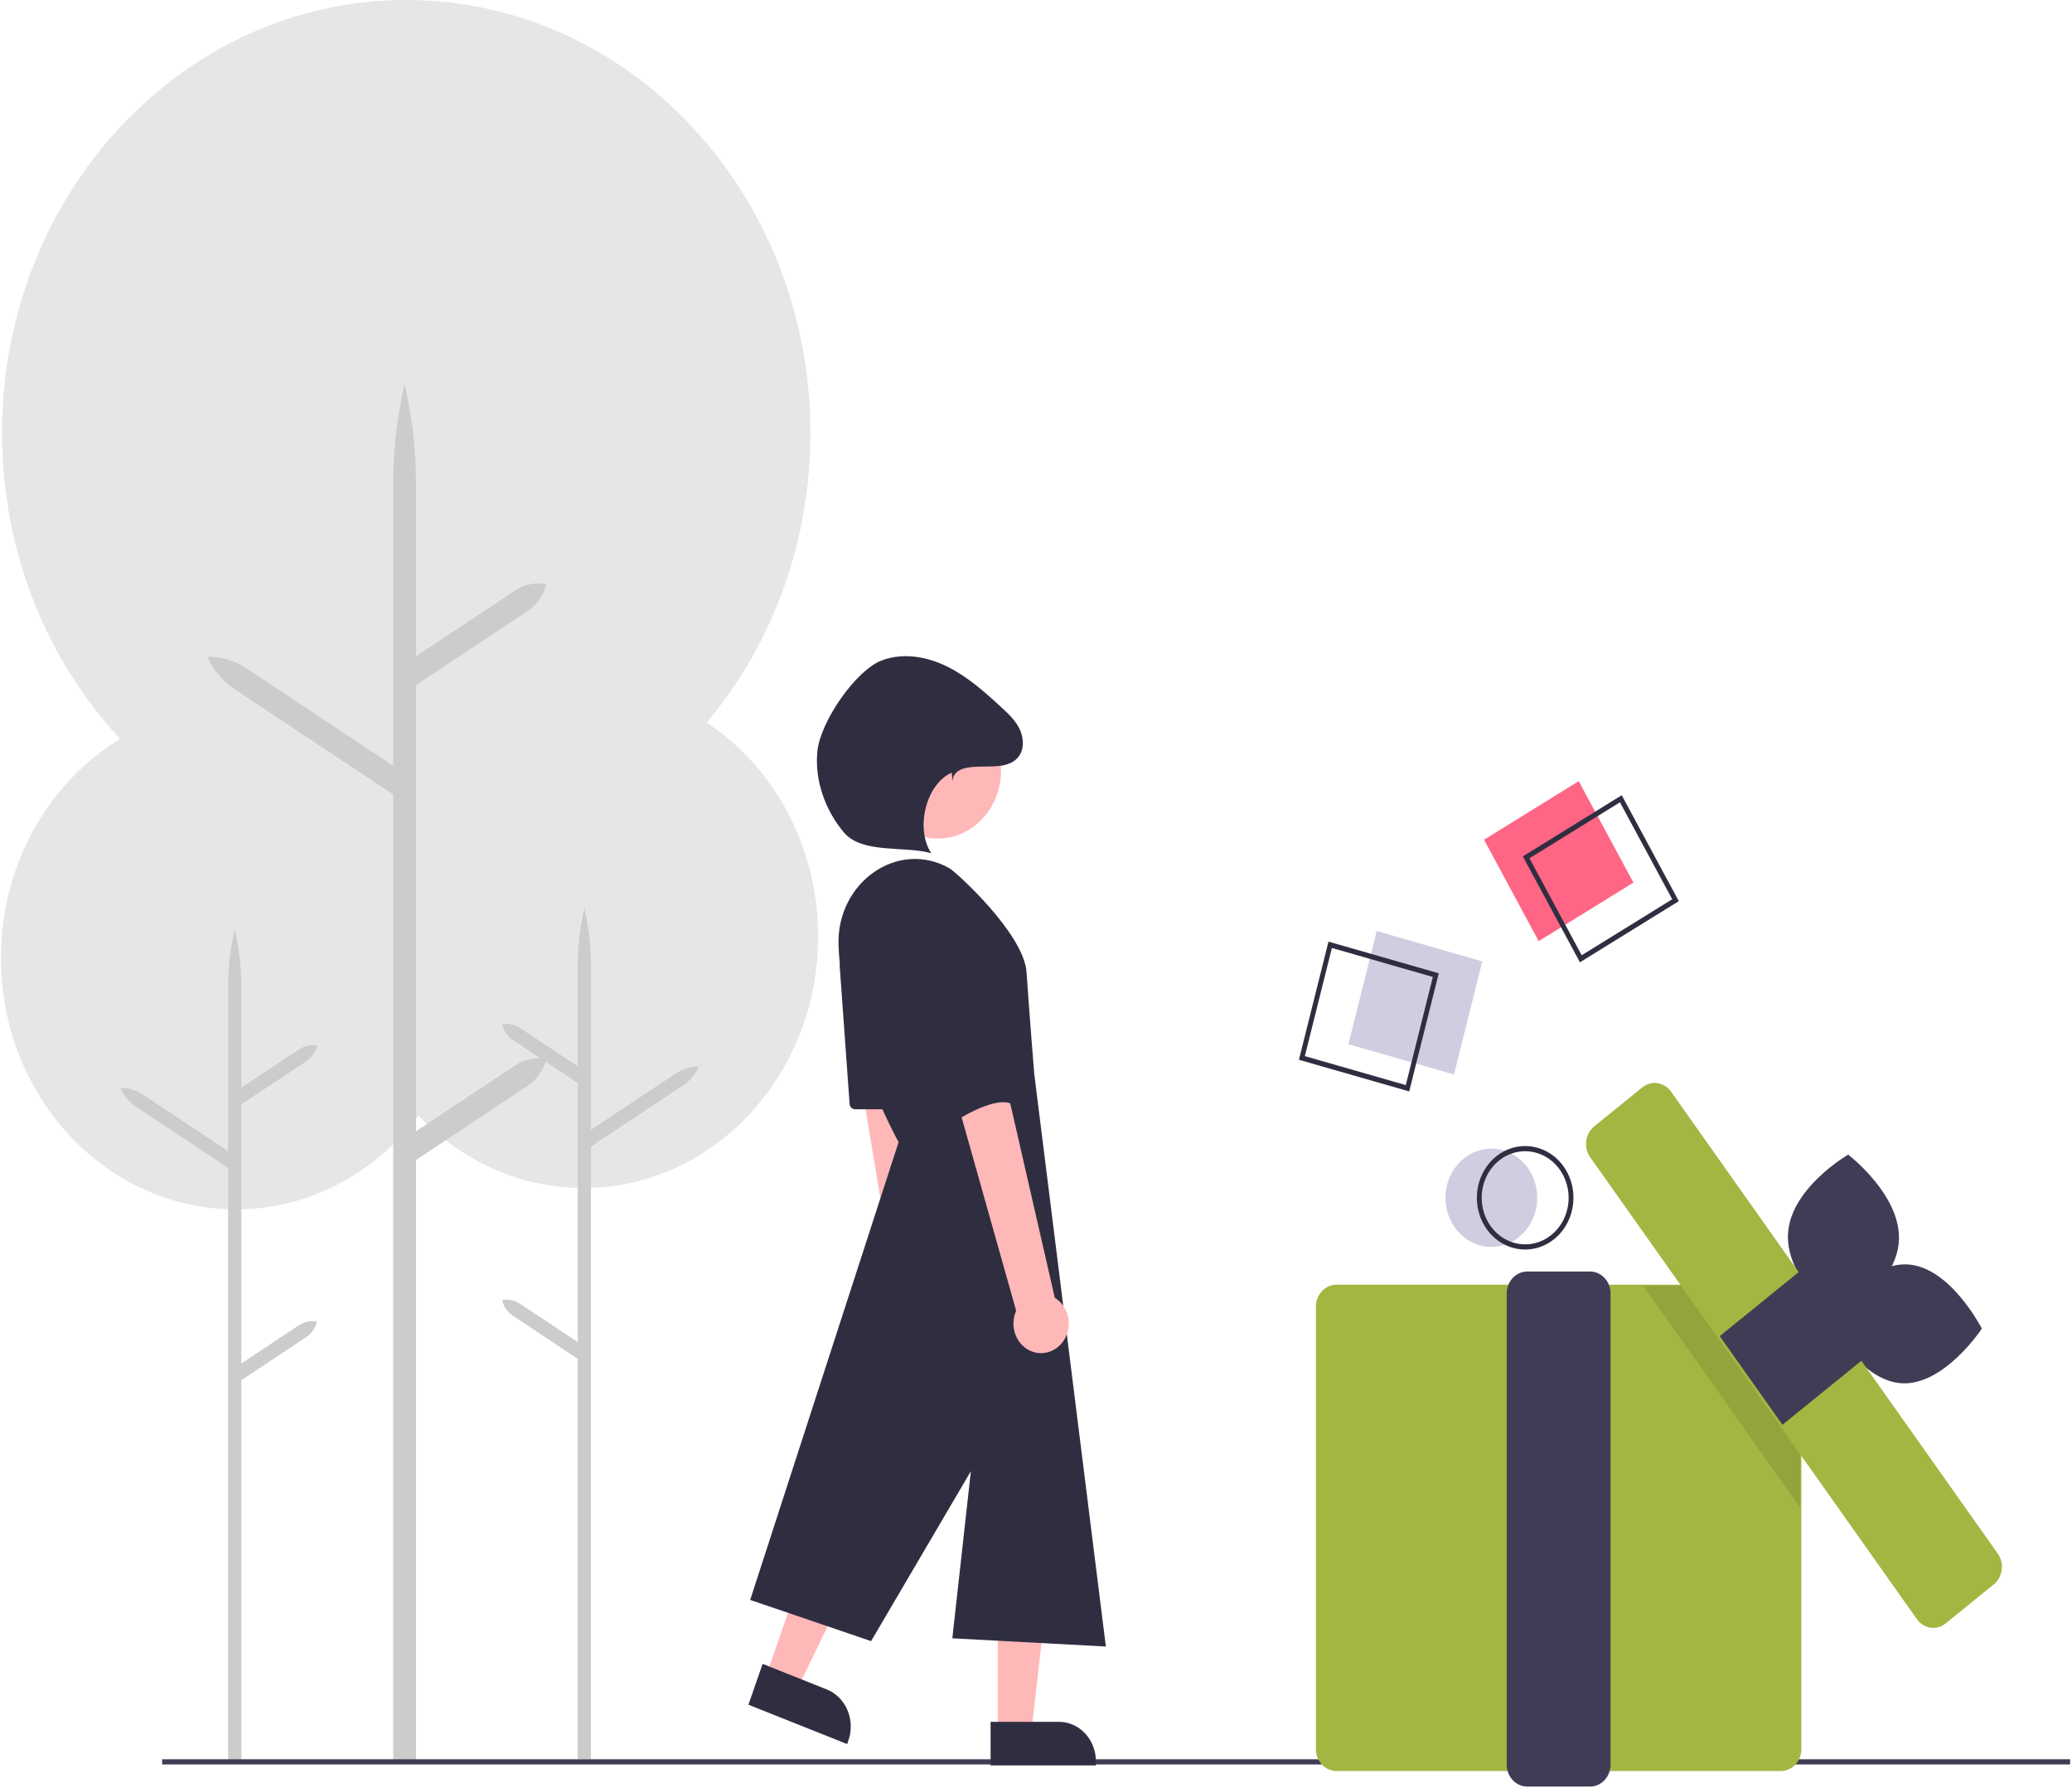 <svg width="801" height="691" viewBox="0 0 801 691" fill="none" xmlns="http://www.w3.org/2000/svg">
<path d="M225.532 459.195C275.652 459.195 316.283 415.677 316.283 361.995C316.283 308.312 275.652 264.794 225.532 264.794C175.411 264.794 134.78 308.312 134.78 361.995C134.78 415.677 175.411 459.195 225.532 459.195Z" fill="#E6E6E6"/>
<path d="M201.012 503.933L223.336 518.749V418.598L198.314 401.99C196.245 400.617 194.734 398.462 194.078 395.952C196.469 395.463 198.944 395.953 201.012 397.326L223.336 412.142V373.306C223.336 365.794 224.196 358.309 225.898 351.02C227.599 358.309 228.459 365.794 228.459 373.306V436.694L261.393 414.836C264.022 413.09 267.065 412.191 270.158 412.246C268.827 415.237 266.721 417.755 264.091 419.5L228.459 443.149V680H223.336V525.205L198.314 508.597C196.245 507.224 194.734 505.069 194.078 502.559C196.469 502.07 198.944 502.56 201.012 503.933Z" fill="#CCCCCC"/>
<path d="M91.117 467.448C141.237 467.448 181.868 423.93 181.868 370.247C181.868 316.565 141.237 273.047 91.117 273.047C40.996 273.047 0.365 316.565 0.365 370.247C0.365 423.93 40.996 467.448 91.117 467.448Z" fill="#E6E6E6"/>
<path d="M115.636 512.186L93.312 527.002V426.851L118.334 410.243C120.403 408.87 121.915 406.715 122.57 404.205C120.179 403.716 117.705 404.206 115.636 405.579L93.312 420.395V381.559C93.312 374.046 92.452 366.562 90.751 359.273C89.049 366.562 88.189 374.046 88.189 381.559V444.947L55.256 423.089C52.626 421.343 49.583 420.444 46.49 420.499C47.822 423.49 49.928 426.008 52.557 427.753L88.189 451.402V680.523H93.312V533.458L118.334 516.85C120.403 515.477 121.915 513.322 122.57 510.812C120.179 510.323 117.705 510.813 115.636 512.186Z" fill="#CCCCCC"/>
<path d="M157.04 334.709C243.335 334.709 313.291 259.782 313.291 167.354C313.291 74.927 243.335 0 157.04 0C70.745 0 0.789 74.927 0.789 167.354C0.789 259.782 70.745 334.709 157.04 334.709Z" fill="#E6E6E6"/>
<path d="M199.256 411.737L160.82 437.247V264.811L203.902 236.217C207.464 233.853 210.066 230.143 211.194 225.82L211.194 225.82H211.194C207.078 224.978 202.817 225.823 199.256 228.187L160.82 253.696V186.831C160.82 173.896 159.339 161.009 156.41 148.46C153.481 161.009 152 173.896 152 186.831V295.968L95.296 258.334C90.769 255.329 85.53 253.781 80.204 253.874C82.496 259.024 86.122 263.359 90.65 266.364L151.999 307.082V680.89H160.82V448.361L203.902 419.767C207.464 417.403 210.066 413.693 211.194 409.37L211.194 409.37H211.194C207.078 408.528 202.817 409.373 199.256 411.737Z" fill="#CCCCCC"/>
<path d="M800.268 680H62.683V682H800.268V680Z" fill="#3F3D56"/>
<path d="M610.311 301.934L573.704 324.571L594.839 363.78L631.447 341.143L610.311 301.934Z" fill="#FF6584"/>
<path d="M610.776 371.952L588.707 331.01L626.932 307.373L649.001 348.315L610.776 371.952ZM591.258 331.743L611.46 369.219L646.45 347.583L626.248 310.106L591.258 331.743Z" fill="#2F2E41"/>
<path d="M576.53 481.969C586.327 481.969 594.27 473.462 594.27 462.969C594.27 452.475 586.327 443.969 576.53 443.969C566.733 443.969 558.791 452.475 558.791 462.969C558.791 473.462 566.733 481.969 576.53 481.969Z" fill="#D0CDE1"/>
<path d="M589.601 482.969C585.908 482.969 582.298 481.796 579.227 479.598C576.156 477.4 573.763 474.277 572.35 470.622C570.936 466.968 570.566 462.946 571.287 459.067C572.007 455.187 573.786 451.623 576.397 448.826C579.009 446.029 582.336 444.125 585.958 443.353C589.58 442.581 593.335 442.977 596.747 444.491C600.159 446.005 603.075 448.568 605.127 451.857C607.179 455.146 608.274 459.013 608.274 462.969C608.274 468.273 606.307 473.36 602.805 477.111C599.303 480.861 594.554 482.969 589.601 482.969ZM589.601 444.969C586.277 444.969 583.028 446.024 580.264 448.002C577.501 449.98 575.347 452.791 574.075 456.08C572.803 459.369 572.47 462.988 573.118 466.48C573.767 469.972 575.367 473.179 577.718 475.696C580.068 478.214 583.063 479.928 586.323 480.623C589.583 481.317 592.962 480.961 596.032 479.598C599.103 478.236 601.728 475.929 603.575 472.969C605.421 470.009 606.407 466.529 606.407 462.969C606.407 458.195 604.636 453.616 601.485 450.241C598.333 446.865 594.058 444.969 589.601 444.969Z" fill="#2F2E41"/>
<path d="M688.439 684.549H516.647C514.543 684.546 512.526 683.65 511.038 682.056C509.551 680.463 508.714 678.302 508.711 676.049V505.049C508.714 502.795 509.551 500.635 511.038 499.041C512.526 497.448 514.543 496.551 516.647 496.549H688.439C690.543 496.551 692.561 497.448 694.048 499.041C695.536 500.635 696.373 502.795 696.375 505.049V676.049C696.373 678.302 695.536 680.463 694.048 682.056C692.561 683.65 690.543 684.546 688.439 684.549Z" fill="#A2B742"/>
<path d="M614.679 690.553H590.404C588.3 690.55 586.283 689.654 584.796 688.06C583.308 686.467 582.471 684.306 582.468 682.053V499.969C582.471 497.715 583.308 495.555 584.796 493.961C586.283 492.368 588.3 491.471 590.404 491.469H614.679C616.783 491.471 618.801 492.368 620.288 493.961C621.776 495.555 622.613 497.715 622.616 499.969V682.053C622.613 684.306 621.776 686.467 620.288 688.06C618.801 689.654 616.783 690.55 614.679 690.553Z" fill="#3F3D56"/>
<path d="M734.082 479.621C733.079 497.262 710.831 510.163 710.831 510.163C710.831 510.163 690.21 494.464 691.214 476.823C692.218 459.183 714.465 446.282 714.465 446.282C714.465 446.282 735.086 461.981 734.082 479.621Z" fill="#3F3D56"/>
<path d="M735.09 534.661C718.617 533.641 706.502 509.852 706.502 509.852C706.502 509.852 721.096 487.717 737.569 488.737C754.042 489.757 766.156 513.546 766.156 513.546C766.156 513.546 751.563 535.681 735.09 534.661Z" fill="#3F3D56"/>
<path opacity="0.1" d="M695.908 517.469V582.749L635.286 497.049H681.465L695.908 517.469Z" fill="black"/>
<path d="M747.373 629.214C746.147 629.217 744.936 628.914 743.837 628.331C742.737 627.747 741.78 626.898 741.039 625.851L614.74 447.31C614.11 446.42 613.651 445.406 613.387 444.326C613.123 443.246 613.061 442.121 613.203 441.016C613.346 439.91 613.69 438.845 614.216 437.882C614.743 436.918 615.442 436.075 616.272 435.401L634.877 420.304C635.708 419.63 636.654 419.137 637.662 418.855C638.671 418.573 639.721 418.506 640.753 418.658C641.786 418.811 642.78 419.18 643.679 419.744C644.579 420.308 645.365 421.056 645.995 421.946L772.294 600.486C772.923 601.376 773.383 602.39 773.647 603.47C773.91 604.55 773.973 605.675 773.83 606.78C773.688 607.886 773.344 608.951 772.817 609.914C772.29 610.878 771.592 611.72 770.761 612.395L752.157 627.492C750.781 628.611 749.101 629.216 747.373 629.214Z" fill="#A2B742"/>
<path d="M696.819 490.48L664.819 516.448L689.064 550.722L721.064 524.754L696.819 490.48Z" fill="#3F3D56"/>
<path d="M532.208 359.874L521.268 403.605L562.098 415.323L573.038 371.591L532.208 359.874Z" fill="#D0CDE1"/>
<path d="M544.777 421.861L502.143 409.626L513.567 363.962L556.2 376.197L544.777 421.861ZM504.43 408.212L543.457 419.412L553.914 377.611L514.887 366.411L504.43 408.212Z" fill="#2F2E41"/>
<path d="M365.189 527.999C366.311 526.848 367.184 525.448 367.745 523.896C368.307 522.345 368.545 520.68 368.441 519.02C368.337 517.36 367.895 515.744 367.145 514.287C366.395 512.829 365.356 511.566 364.101 510.585L346.956 362.555L324.804 369.609L348.719 513.668C347.32 516.035 346.781 518.87 347.204 521.635C347.626 524.4 348.981 526.902 351.011 528.669C353.041 530.436 355.606 531.343 358.219 531.22C360.832 531.096 363.312 529.95 365.189 527.999Z" fill="#FFB8B8"/>
<path d="M385.723 669.489H398.679L404.846 615.964H385.723V669.489Z" fill="#FFB8B8"/>
<path d="M423.667 682.375H382.947V665.524H409.373C413.164 665.524 416.8 667.137 419.48 670.008C422.161 672.879 423.667 676.773 423.667 680.834V682.375Z" fill="#2F2E41"/>
<path d="M296.127 647.875L308.271 652.713L331.472 604.848L313.55 597.707L296.127 647.875Z" fill="#FFB8B8"/>
<path d="M327.496 674.12L289.331 658.915L294.816 643.122L319.584 652.99C323.137 654.405 326.019 657.275 327.597 660.966C329.175 664.658 329.319 668.87 327.997 672.676L327.496 674.12L327.496 674.12Z" fill="#2F2E41"/>
<path d="M362.481 324.127C376.01 324.127 386.978 312.379 386.978 297.888C386.978 283.397 376.01 271.649 362.481 271.649C348.951 271.649 337.983 283.397 337.983 297.888C337.983 312.379 348.951 324.127 362.481 324.127Z" fill="#FFB8B8"/>
<path d="M324.163 365.23C323.396 341.062 347.111 324.295 367.064 335.611C369.606 337.053 395.856 360.939 396.845 375.772C397.834 390.606 399.813 414.975 399.813 414.975L427.511 636.418L368.157 633.239L375.325 568.641L336.745 634.332L290.007 618.406L347.383 441.463C347.383 441.463 325.325 401.856 324.163 365.23Z" fill="#2F2E41"/>
<path d="M324.63 373.644L328.441 426.712C328.481 427.266 328.715 427.784 329.095 428.162C329.476 428.539 329.976 428.749 330.495 428.749H347.265C347.604 428.749 347.937 428.659 348.236 428.488C348.535 428.317 348.79 428.07 348.978 427.768C349.166 427.466 349.282 427.119 349.315 426.758C349.348 426.396 349.297 426.032 349.167 425.697L328.586 372.628C328.398 372.144 328.055 371.747 327.618 371.508C327.181 371.27 326.68 371.207 326.204 371.329C325.727 371.451 325.307 371.752 325.018 372.176C324.73 372.6 324.592 373.12 324.63 373.644Z" fill="#2F2E41"/>
<path d="M410.751 518.804C411.739 517.52 412.453 516.02 412.841 514.409C413.23 512.798 413.284 511.115 412.999 509.479C412.715 507.843 412.099 506.294 411.195 504.94C410.291 503.587 409.121 502.462 407.768 501.646L374.565 356.782L353.336 366.565L392.828 506.636C391.698 509.162 391.472 512.045 392.193 514.738C392.915 517.431 394.534 519.746 396.743 521.246C398.952 522.746 401.599 523.326 404.18 522.876C406.762 522.426 409.1 520.977 410.751 518.804Z" fill="#FFB8B8"/>
<path d="M356.286 343.986C356.286 343.986 349.362 358.82 356.286 385.308C363.211 411.797 368.157 434.047 368.157 434.047C368.157 434.047 383.985 423.452 390.91 426.63C397.834 429.809 379.956 356.019 379.956 356.019C379.956 356.019 369.146 331.272 356.286 343.986Z" fill="#2F2E41"/>
<path d="M368.229 301.982C368.56 296.538 374.973 296.351 380.067 296.3C385.16 296.248 391.25 296.443 394.133 291.944C396.037 288.971 395.673 284.844 394.1 281.656C392.526 278.469 389.938 276.017 387.391 273.659C380.817 267.57 374.042 261.53 366.149 257.632C358.256 253.735 349.007 252.16 340.821 255.289C330.765 259.132 317.172 278.915 315.998 290.281C314.824 301.647 319.065 313.233 326.214 321.726C333.363 330.22 349.725 326.793 360.022 329.814C353.762 320.325 357.889 303.082 367.917 298.65L368.229 301.982Z" fill="#2F2E41"/>
</svg>
